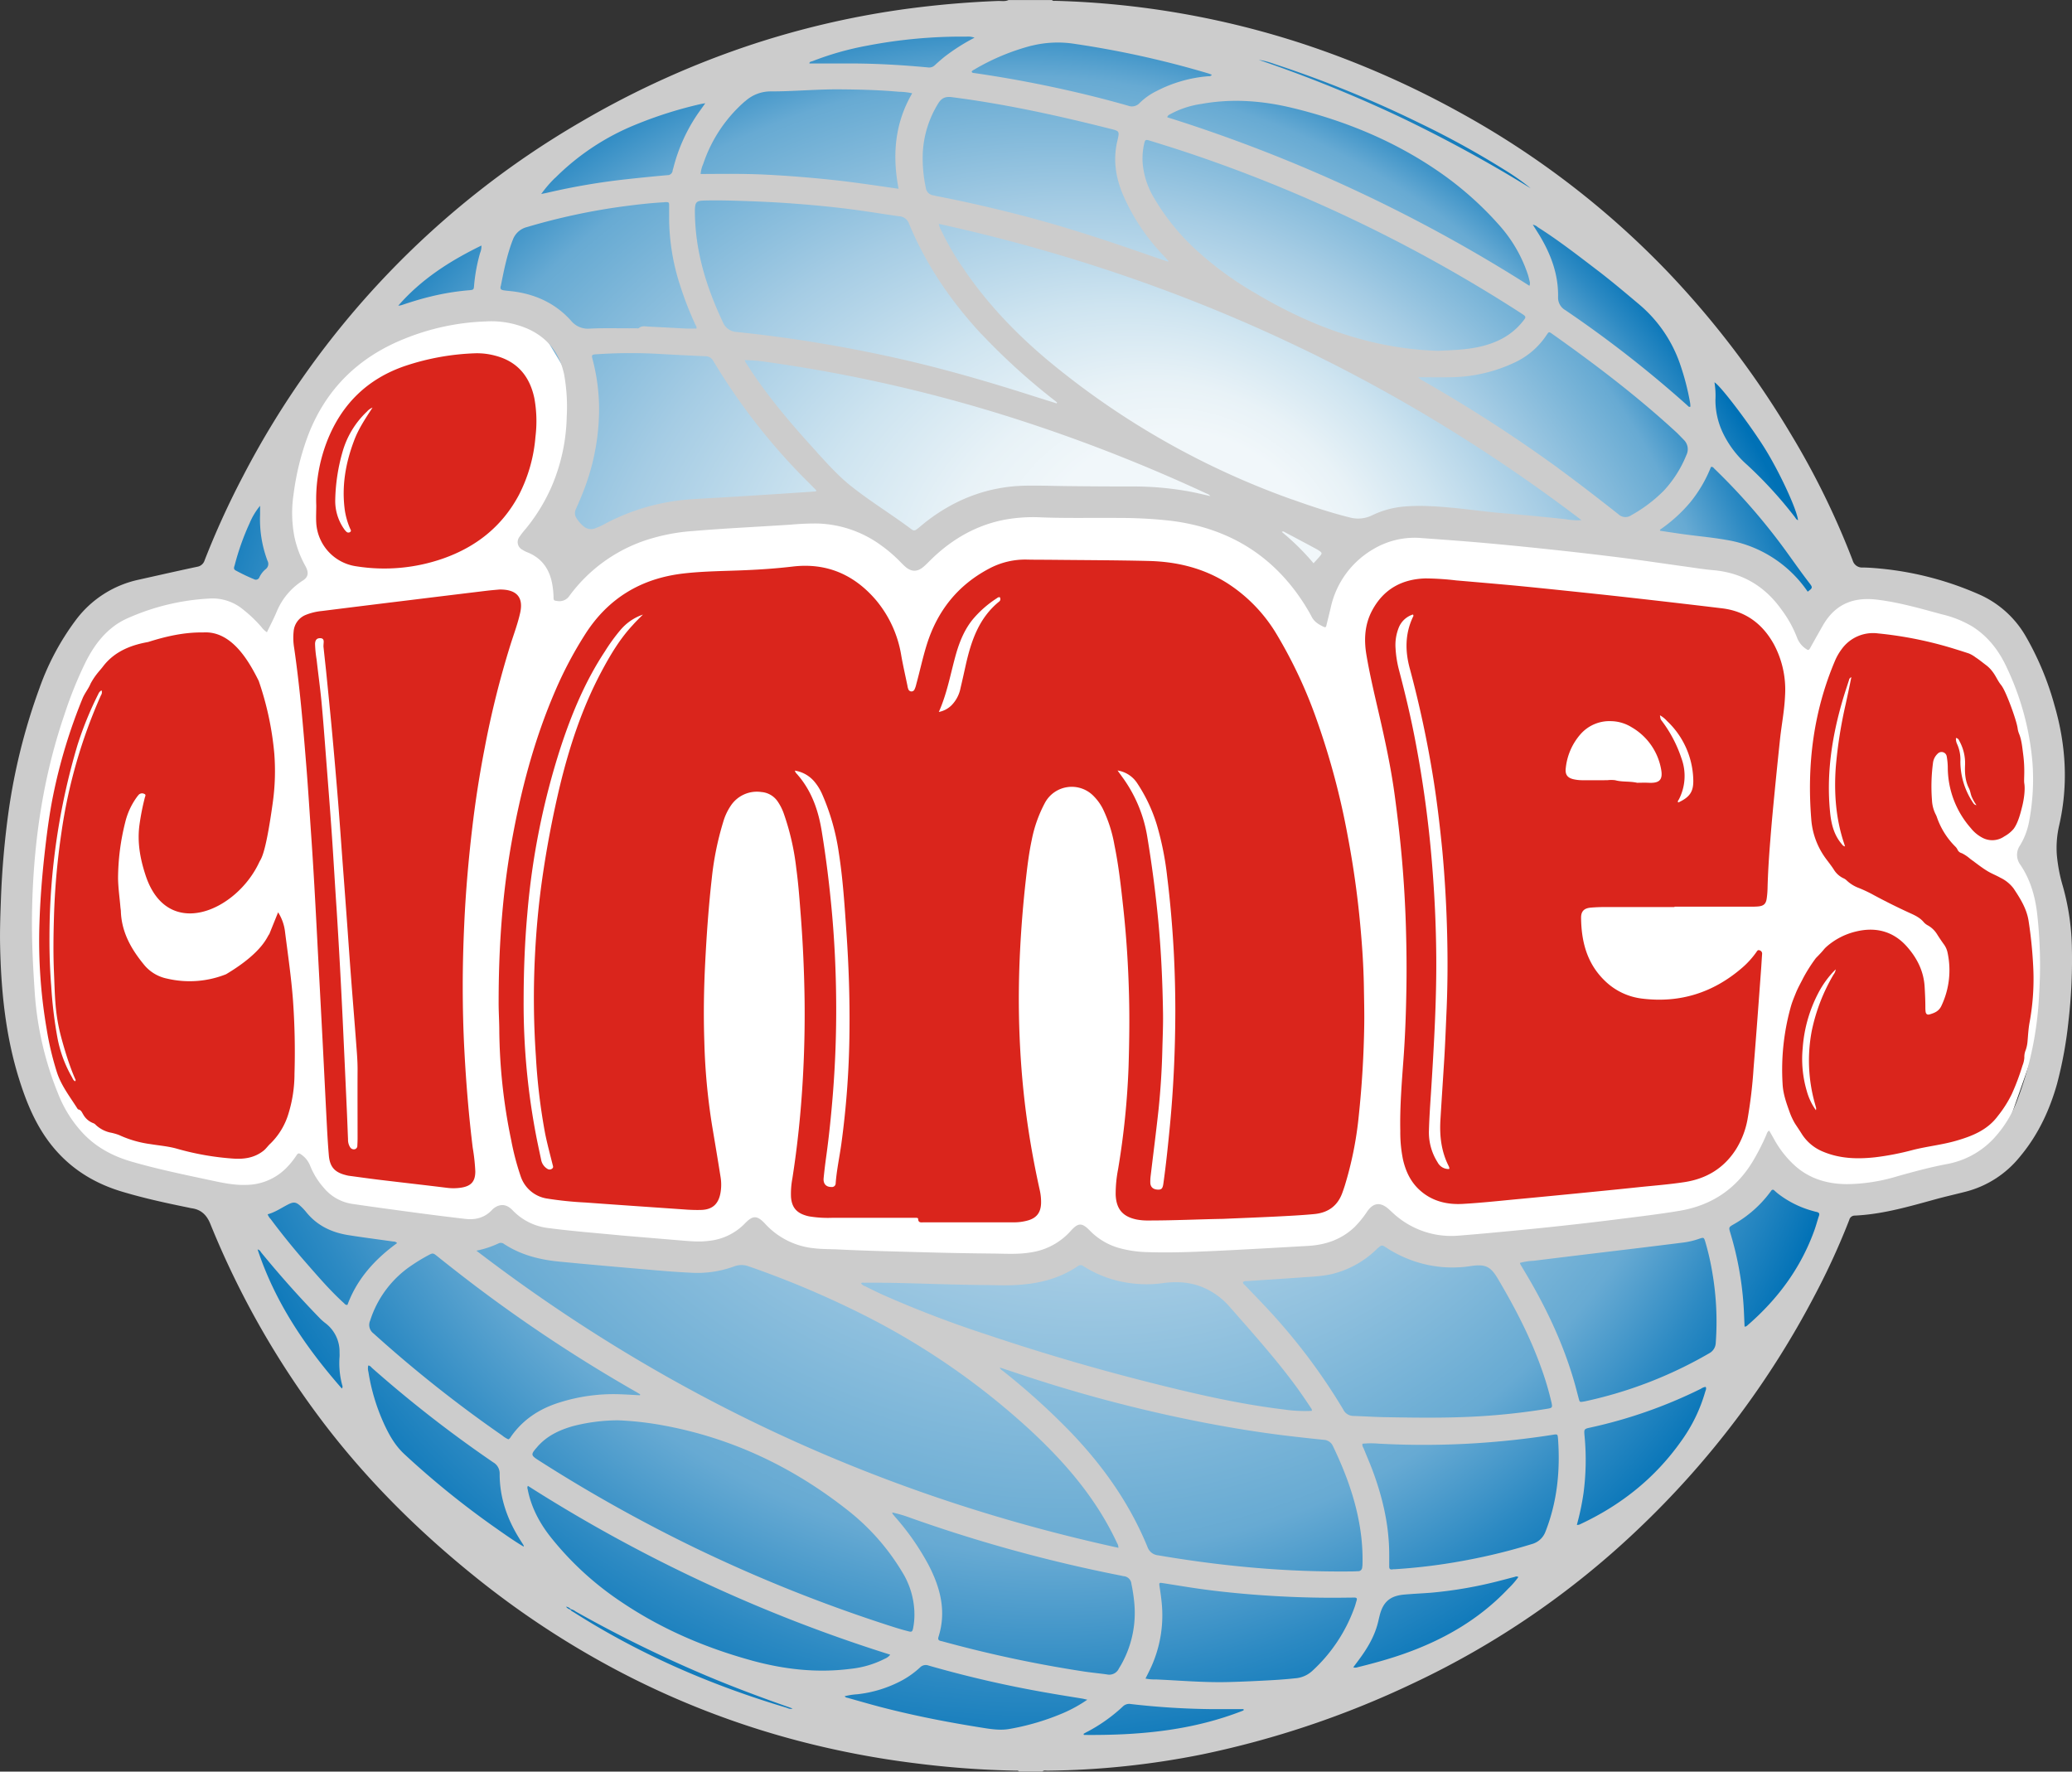 <svg id="Capa_1" data-name="Capa 1" xmlns="http://www.w3.org/2000/svg" xmlns:xlink="http://www.w3.org/1999/xlink" viewBox="0 0 867.73 741.93"><rect x="0" y="0" width="867.73" height="741.93" fill="#333333" stroke="none"/><defs><style>.cls-1{fill:url(#Degradado_sin_nombre_76);}.cls-2{fill:#fff;}.cls-3{fill:#ccc;}.cls-4{fill:#da251c;}</style><radialGradient id="Degradado_sin_nombre_76" cx="2609.5" cy="515" fx="2744.646" fy="409.306" r="366.11" gradientTransform="matrix(0.94, -0.33, 0.34, 0.99, -2209.4, 721.28)" gradientUnits="userSpaceOnUse"><stop offset="0.17" stop-color="#f1f7fa"/><stop offset="0.26" stop-color="#e8f2f7"/><stop offset="0.4" stop-color="#cee4f0"/><stop offset="0.58" stop-color="#a5cce4"/><stop offset="0.79" stop-color="#6cadd4"/><stop offset="0.81" stop-color="#67aad3"/><stop offset="0.91" stop-color="#2d8ac3"/><stop offset="1" stop-color="#0071b6"/></radialGradient></defs><title>cimesvg</title><ellipse class="cls-1" cx="431.67" cy="370.56" rx="367.5" ry="363"/><path class="cls-2" d="M2957,387l49,15,29,47-6,53,11,53-26,74-62.72,19.67L2921,634l-41,29-108,6-15-13-26,18h-85l-17-5-91,5-45-9-38,9-68-18-31,7-39-10-13-12-32,8-30-6-39.57-17.27L2187,574V493l18-74,16-17,41-15,21,7,11-7,3-8-3-23,15.77-47.08L2332,288l38-16,31,5,18,30v33l-15,26,11,8h7l40-12,68-6,21,11,9,7,17-13,69-5,46,5,27,19,4,7,13-4,19-16h78l72,12,26,23Z" transform="translate(-2177.83 -144.44)"/><path class="cls-3" d="M3045.49,540.4a101.35,101.35,0,0,0-3.73-24.72,66.31,66.31,0,0,1-2.57-13.48,41.76,41.76,0,0,1,1-12.11c3.87-16.91,2.86-33.64-1.94-50.2a122.91,122.91,0,0,0-12.07-29,42.15,42.15,0,0,0-20.09-17.77,133.89,133.89,0,0,0-38.84-10.36c-3.09-.33-6.19-.61-9.28-.66a4.08,4.08,0,0,1-4.27-3,331.56,331.56,0,0,0-25.91-52.92,381.23,381.23,0,0,0-51.41-67.75,361.84,361.84,0,0,0-87.55-67.1,383.92,383.92,0,0,0-64.93-28.4,364.6,364.6,0,0,0-104.06-18.14c-.49,0-1.05.15-1.45-.33h-18.2c-1.47.7-3.05.33-4.57.39q-18.3.72-36.46,3.08a363.6,363.6,0,0,0-65.42,14.82,374.43,374.43,0,0,0-72.85,32.86A366.91,366.91,0,0,0,2279.52,344a347.61,347.61,0,0,0-16,35.09,3.86,3.86,0,0,1-3.11,2.7c-8.17,1.74-16.31,3.59-24.47,5.41a44.48,44.48,0,0,0-26.33,16.87,107.28,107.28,0,0,0-15.29,28.66,252.83,252.83,0,0,0-12.93,51.75,361.12,361.12,0,0,0-3.18,36.88c-.24,6.43-.47,12.86-.33,19.29.41,19,2.3,37.77,8.05,56,2.61,8.29,5.8,16.3,10.68,23.55,7.9,11.72,18.8,19.22,32.25,23.26,9.15,2.75,18.46,4.78,27.8,6.68.51.11,1,.24,1.52.31,3.92.56,6.23,2.86,7.71,6.47a362.57,362.57,0,0,0,48.42,84.68c18.23,23.69,39.34,44.54,62.6,63.25a370.58,370.58,0,0,0,59,38.91,355.72,355.72,0,0,0,77.78,30.1,374.67,374.67,0,0,0,47.46,9,390.77,390.77,0,0,0,42,3.1c.49,0,1.05-.14,1.43.37h9.77c.62-.61,1.4-.36,2.11-.36a345.9,345.9,0,0,0,65-6.86,389.45,389.45,0,0,0,87.85-29.58,356.18,356.18,0,0,0,94.14-64.31A373.61,373.61,0,0,0,2938,686.55a300.48,300.48,0,0,0,14.29-31.25,2.33,2.33,0,0,1,2.23-1.79c11.63-.52,22.7-3.77,33.82-6.82,4.28-1.18,8.61-2.14,12.9-3.25A42.81,42.81,0,0,0,3023.62,629c7.58-9,12.47-19.34,15.65-30.57a171.26,171.26,0,0,0,4.84-26.59A223.23,223.23,0,0,0,3045.49,540.4Zm-129-208.85c6.52,10.3,14,26.58,14.32,30.74-.69-.24-1-.88-1.37-1.39a176.5,176.5,0,0,0-19.89-21.74,42,42,0,0,1-10.43-13.93,32.08,32.08,0,0,1-2.89-13.33,33.89,33.89,0,0,0-.4-7.36C2898.45,306.06,2910.24,321.7,2916.49,331.55ZM2894.36,340c.81-.18,1.06.36,1.41.7a262,262,0,0,1,29.67,34.05c3.38,4.66,6.68,9.39,10.2,13.95,1.38,1.79,1.31,2-.77,3.52a51.07,51.07,0,0,0-34.36-21.72c-5.67-1-11.42-1.5-17.12-2.27-3.42-.46-6.83-1-10.25-1.5-.06-.14-.11-.29-.17-.43a63.4,63.4,0,0,0,12.76-11.55A56.21,56.21,0,0,0,2894.36,340Zm-175.28,13.66a336.11,336.11,0,0,1-100.7-56.89c-14.19-11.65-26.85-24.76-37.16-40a110.48,110.48,0,0,1-9.24-15.9,7.94,7.94,0,0,1-1-2.68c98.88,21.72,188.64,62.8,269.15,124.07a26,26,0,0,1-6.48-.37q-13.33-1.44-26.71-2.55c-6.12-.51-12.2-1.36-18.31-2-7.58-.74-15.16-1.43-22.79-.76a37.5,37.5,0,0,0-13.2,3.58,13.44,13.44,0,0,1-9.48,1C2735,359.12,2727,356.47,2719.08,353.63Zm11.46,23.78c-.78.89-1.58,1.76-2.61,2.89a101.8,101.8,0,0,0-13.3-13.13c.64-.42,1,0,1.36.16q6.47,3.42,12.91,6.88a13.63,13.63,0,0,1,1.32.8C2731.56,375.94,2731.59,376.21,2730.54,377.41ZM2426,294.93c-.45-1.73-.45-2,1.52-2.12a212,212,0,0,1,25.71-.19q10,.57,19.94,1a3.66,3.66,0,0,1,3.39,2,260,260,0,0,0,40.65,51.65c.83.83,1.64,1.67,2.46,2.5l-.15.47c-3.45.23-6.91.48-10.36.7q-12.84.84-25.68,1.64c-5.61.35-11.22.59-16.82,1a89.68,89.68,0,0,0-35.15,10.05,29.33,29.33,0,0,1-4.62,2.13,4.7,4.7,0,0,1-4.58-.84,13.83,13.83,0,0,1-3.17-3.69,3.71,3.71,0,0,1-.11-3.61c.85-2,1.72-3.93,2.51-5.92a94.68,94.68,0,0,0,7.18-36.54A82.77,82.77,0,0,0,2426,294.93ZM2648,225.71A86.18,86.18,0,0,0,2664.65,251l2.52,2.73c-.05.1-.11.19-.17.29-2.14-.72-4.28-1.42-6.41-2.16-18.41-6.45-36.92-12.59-55.82-17.44-11.45-2.94-23-5.61-34.57-7.83-.51-.09-1-.25-1.52-.34a3.64,3.64,0,0,1-3.14-3.25,58.71,58.71,0,0,1-1.26-14.54,43.43,43.43,0,0,1,6.48-20.72c1.4-2.27,3-2.95,5.7-2.61,22.39,2.87,44.38,7.7,66.24,13.22,4.05,1,4,1,3.07,5.09C2643.93,211.09,2645,218.51,2648,225.71Zm9-21.08c.38-1.68.58-1.84,2.29-1.31,5.58,1.73,11.15,3.46,16.69,5.32a616,616,0,0,1,67.62,27.3,622.29,622.29,0,0,1,71.09,39.58c2.48,1.6,2.45,1.61.56,3.89-4.63,5.63-10.73,8.65-17.71,10.23-5.59,1.27-11.28,1.44-17.62,1.72a137.54,137.54,0,0,1-29.38-4.15c-16.93-4.25-32.63-11.39-47.55-20.32a141,141,0,0,1-24.28-17.84,93.84,93.84,0,0,1-17.43-21.46,34.09,34.09,0,0,1-4.9-14.59A28,28,0,0,1,2657,204.63Zm-68,79.85a270.92,270.92,0,0,0,30.54,27.71c.34.26.67.54,1,.81l-.2.38-9.9-3.12c-18.94-6.05-38-11.59-57.46-15.92q-19.69-4.38-39.65-7.44c-9-1.37-18-2.49-27.07-3.44a6.52,6.52,0,0,1-5.65-4c-5.11-10.82-9.08-22-10.83-33.89a93.28,93.28,0,0,1-.94-12.38c0-.3,0-.59,0-.89.12-3.17.64-3.78,3.78-3.87,5.63-.17,11.25,0,16.87.18,6.79.24,13.59.55,20.37,1.06,9.59.71,19.16,1.64,28.68,3,5.35.75,10.67,1.64,16,2.36a4.57,4.57,0,0,1,4,3.15C2565.74,255.51,2576.2,270.74,2588.94,284.48Zm-69.34,49c-9.46-10.32-18.56-20.92-26.44-32.51-1.09-1.59-2.11-3.22-3.16-4.83-.11-.18-.16-.39-.37-.88a63.81,63.81,0,0,1,9.29.78,626.29,626.29,0,0,1,104.48,23.9,689.17,689.17,0,0,1,79.66,31.19,3.11,3.11,0,0,1,1.58,1.06c-2.63-.58-5.12-1.19-7.63-1.7a130.73,130.73,0,0,0-25.59-2.32q-13,0-26-.15c-6-.05-12-.29-18-.19-15.46.26-29.22,5.43-41.45,14.81-1.29,1-2.51,2.07-3.79,3.08s-1.65,1.16-2.92.21c-8.35-6.26-17.3-11.67-25.44-18.21C2528.61,343.47,2524.14,338.43,2519.6,333.47Zm310.92,7.15A616.64,616.64,0,0,0,2773.93,304a6.67,6.67,0,0,1-2.19-1.58c4.83,0,9.26.1,13.68,0a64.19,64.19,0,0,0,27-6.3,32.27,32.27,0,0,0,13.08-11.35c1-1.48,1-1.48,2.52-.4,17.95,12.69,35.42,26,51.61,40.89,1.14,1.05,2.2,2.19,3.28,3.3a5.49,5.49,0,0,1,1.13,6.51,48.47,48.47,0,0,1-9.46,14.89A60.74,60.74,0,0,1,2861,360.2a4.27,4.27,0,0,1-5.44-.44C2847.29,353.26,2839,346.81,2830.52,340.62Zm-10.66-102.05a4.06,4.06,0,0,1,1.91,1c8.64,5.47,16.69,11.74,24.81,17.93,6.13,4.67,12,9.65,17.88,14.6a56.84,56.84,0,0,1,17.12,25.45,104.59,104.59,0,0,1,4,15.67,11,11,0,0,1,.11,1.5c-.61.29-.88-.16-1.18-.43a483.56,483.56,0,0,0-51.24-40,6,6,0,0,1-3-5.31c.21-9.67-3.07-18.27-8-26.36-.78-1.25-1.58-2.49-2.36-3.75C2819.81,238.84,2819.85,238.76,2819.86,238.57Zm-108.17-67.28a474,474,0,0,1,60.5,24.65,367.08,367.08,0,0,1,35.54,19.54,98.24,98.24,0,0,1,11.05,7.79,584.45,584.45,0,0,0-55.31-30.13,565.28,565.28,0,0,0-58.55-23.64A33,33,0,0,1,2711.69,171.29Zm7.66,18.42c22.39,5.47,43.37,14.2,62.29,27.52a139.39,139.39,0,0,1,24.51,22.09A58.8,58.8,0,0,1,2817.54,259c.36,1,.61,2.12.88,3.2a3,3,0,0,1-.08,1.93,639.41,639.41,0,0,0-151.68-70.58c.21-.89.89-1.08,1.43-1.39a38.64,38.64,0,0,1,12.78-4.18C2693.83,185.62,2706.66,186.61,2719.35,189.71Zm-109.48-26.15a45.59,45.59,0,0,1,18.28-.71,398.72,398.72,0,0,1,55.58,12.31c.48.15.95.35,1.53.56-.46.82-1.19.61-1.77.66a56.69,56.69,0,0,0-21.18,6.09,27.11,27.11,0,0,0-7.24,5.06,4.38,4.38,0,0,1-4.83,1.18c-11.51-3.3-23.15-6.09-34.88-8.51q-14.55-3-29.26-5.13c-.49-.08-1.06,0-1.4-.51.12-.59.67-.74,1.09-1A93.36,93.36,0,0,1,2609.87,163.56Zm-92,6.55a124.29,124.29,0,0,1,23-6.54,209.41,209.41,0,0,1,41.65-3.8,7.87,7.87,0,0,1,3.37.45,82.56,82.56,0,0,0-12.65,8.06c-1.38,1.12-2.71,2.29-4,3.48a3.35,3.35,0,0,1-2.8.91c-10.75-1-21.52-1.64-32.32-1.66H2516.8C2516.82,170.26,2517.45,170.28,2517.88,170.11Zm-28.05,16.74a15.88,15.88,0,0,1,10.91-4.14c9.54,0,19.05-.93,28.59-.86,8.27.06,16.56.26,24.81,1a28.71,28.71,0,0,1,5.66.64c-7.29,12.54-8.41,25.83-5.71,40-9.32-1.32-18.4-2.73-27.54-3.7s-18.39-1.73-27.63-2.2-18.45-.34-27.73-.29a12.83,12.83,0,0,1,1.1-4.23A59.89,59.89,0,0,1,2489.83,186.85Zm-79.55,32.09a101.61,101.61,0,0,1,33.79-22.35,172.77,172.77,0,0,1,27.22-8.6c.49-.12,1-.18,1.86-.33-1.47,2.09-2.79,3.85-4,5.7a71.27,71.27,0,0,0-9.32,21.2c-.11.43-.28.85-.35,1.28a2.13,2.13,0,0,1-2.25,1.95q-8.39.75-16.76,1.67a279.94,279.94,0,0,0-33.18,5.62c-.85.2-1.7.35-2.85.59A50.7,50.7,0,0,1,2410.28,218.94Zm-22.77,45.29c1.3-6.59,2.61-13.19,5.07-19.48a8.5,8.5,0,0,1,5.91-5.23,267.82,267.82,0,0,1,39.81-8.59c5.79-.77,11.58-1.46,17.41-1.78.22,0,.44-.07.66-.08,1.54,0,1.65.05,1.64,1.55,0,2,0,4,0,6a92.19,92.19,0,0,0,4.76,27.85,139.29,139.29,0,0,0,6.21,15.88c.23.52.65,1,.48,1.67-1.41,0-2.81.06-4.2,0-5.24-.25-10.47-.56-15.71-.8-1.41-.06-2.88-.51-4.19.58-.32.26-1,.09-1.52.1-6.43.07-12.86-.17-19.29.16a9,9,0,0,1-7.59-3.29c-6.26-7-14.26-10.84-23.49-12.2-1.54-.23-3.09-.31-4.62-.54C2387.53,265.81,2387.26,265.5,2387.51,264.23Zm-8.11-16.94a7.38,7.38,0,0,1-.57,3.09,72.76,72.76,0,0,0-2.48,13.26c-.15,2.13-.14,2.18-2.26,2.35a103.2,103.2,0,0,0-16.37,2.73c-3.8.92-7.54,2.08-11.25,3.32a6.56,6.56,0,0,1-1.9.4C2354.19,261.45,2366.14,253.75,2379.4,247.29ZM2276.13,381.08a104.69,104.69,0,0,1,6.21-17.48,28.77,28.77,0,0,1,4.41-7.34c0,1.24,0,2.47,0,3.7a49.29,49.29,0,0,0,3.1,19.31,2.74,2.74,0,0,1-.8,3.55,10,10,0,0,0-2.56,3.3,1.58,1.58,0,0,1-2.31.87,78.54,78.54,0,0,1-7.58-3.62C2275.4,382.77,2275.92,381.86,2276.13,381.08ZM2321,725.94c-15.2-17.33-27.92-36-35.29-58.26,1,.24,1.2.9,1.58,1.37q11.73,14.34,24.64,27.61a21.6,21.6,0,0,0,2.17,1.89,14.92,14.92,0,0,1,5.93,12.09c0,.67.05,1.34,0,2a35.33,35.33,0,0,0,1.11,11.85A1.4,1.4,0,0,1,2321,725.94Zm.76-35.87c-5.76-5.23-10.8-11.15-15.93-17s-10-11.88-14.65-18.11a5.68,5.68,0,0,1-1.26-2c3.09-.81,5.68-2.64,8.48-4.07,2.51-1.29,3.45-1.11,5.53.86a22.68,22.68,0,0,1,2.11,2.27c4.56,5.67,10.67,8.56,17.68,9.67,6.28,1,12.59,1.79,18.88,2.69a1.83,1.83,0,0,1,1.52.65c-9.32,6.78-16.78,15-20.77,25.85C2322.49,691.05,2322.19,690.45,2321.77,690.07Zm244.76,109.42a105.1,105.1,0,0,0-13.81-19.77c-.38-.45-.75-.91-1.12-1.37,0-.05,0-.14-.09-.51a55.75,55.75,0,0,1,7.77,2.3,621.76,621.76,0,0,0,88.18,24.17c.29.06.58.16.87.19a3.56,3.56,0,0,1,3.34,3.26,69.9,69.9,0,0,1,1.21,8.11,44.15,44.15,0,0,1-5.67,26c-.26.44-.55.88-.8,1.33a4.44,4.44,0,0,1-5,2.46c-3.07-.43-6.17-.72-9.24-1.17a520.24,520.24,0,0,1-59.36-12.6c-.36-.1-.72-.18-1.08-.26-.93-.22-1.14-.79-.87-1.66C2574.29,819.13,2571.61,809.16,2566.53,799.49Zm-5.76,20.09a29,29,0,0,1-.55,6.83c-.29,1.31-.55,1.54-1.82,1.22-2.07-.52-4.14-1.12-6.18-1.77a634.57,634.57,0,0,1-84.94-34,639.34,639.34,0,0,1-63.61-35.69c-3.61-2.31-3.65-2.55-.86-5.75,4-4.65,9.32-7.15,15.12-8.78a76.45,76.45,0,0,1,18.75-2.4,132.13,132.13,0,0,1,18.61,2.08c28.68,5.2,54.24,17.3,77.09,35.22a94.61,94.61,0,0,1,23.07,25.87A34.15,34.15,0,0,1,2560.77,819.58Zm65.82-75a292.41,292.41,0,0,0-28.41-25.76c-.55-.44-1.26-.74-1.66-1.69,2.05.67,3.92,1.27,5.79,1.9a608.28,608.28,0,0,0,79.2,21.06c12.77,2.48,25.61,4.54,38.54,6,4,.46,8.08.91,12.13,1.32a4.42,4.42,0,0,1,3.92,2.71c5.2,10.85,9.37,22,11.28,34a82.71,82.71,0,0,1,1.06,15.24,9.8,9.8,0,0,1-.14,1.54,1.65,1.65,0,0,1-1.62,1.54c-.74,0-1.48.07-2.22.08q-17.31.21-34.57-1c-15.79-1.12-31.48-3.08-47.09-5.75a5.21,5.21,0,0,1-4.39-3.45C2651,774.23,2640,758.65,2626.59,744.59Zm118.13-7.17a4.75,4.75,0,0,1-4.36-2.72,248.85,248.85,0,0,0-31.53-41.94c-3.06-3.32-6.23-6.53-9.33-9.8-.44-.46-1.08-.79-1.14-1.55.62-.6,1.41-.43,2.1-.48,7.3-.52,14.6-.94,21.9-1.48,4.57-.34,9.17-.46,13.64-1.54a40.83,40.83,0,0,0,18.05-10c.32-.3.62-.63,1-.92,1.33-1.15,1.59-1.21,3.1-.22a51.51,51.51,0,0,0,11.92,5.84,50,50,0,0,0,23.62,2.06c6.23-.93,8.37.07,11.52,5.42,7,11.86,13.36,24,18,37a124.28,124.28,0,0,1,4.36,14.64c.48,2.12.35,2.34-1.67,2.67q-11.16,1.83-22.44,2.74c-14.91,1.24-29.84,1.09-44.78.81C2754,737.89,2749.37,737.56,2744.72,737.42ZM2719.09,723c2.76,3.67,5.36,7.44,7.87,11.28a1.1,1.1,0,0,1,.24,1,60.5,60.5,0,0,1-11.74-.58c-19.28-2.33-38.13-6.75-56.91-11.5q-34-8.61-67.2-19.78a457.15,457.15,0,0,1-44.1-16.88c-2.35-1.08-4.67-2.24-7-3.4a3.93,3.93,0,0,1-1.83-1.21c.4-.51.95-.28,1.42-.29,11.46-.12,22.92.35,34.38.65,5,.12,9.9.24,14.86.29,4.73,0,9.46.28,14.19,0,9.33-.48,18.14-2.59,26-7.93a1.84,1.84,0,0,1,2.37.1,48.28,48.28,0,0,0,19.67,7.07,50,50,0,0,0,13.27,0c6-.82,11.95-.54,17.61,2a30.55,30.55,0,0,1,10.31,7.55C2701.61,701.76,2710.8,712,2719.09,723Zm-110.67,19.56c10.59,9.75,20.38,20.2,28.34,32.27a121.32,121.32,0,0,1,8.9,15.85,3.62,3.62,0,0,1,.55,1.95c-98.73-21.54-188.24-62.7-268.87-124.43a40.44,40.44,0,0,0,9.17-3,2.21,2.21,0,0,1,2.46.23c7,4.57,14.84,6.55,23,7.34,12.88,1.26,25.78,2.37,38.67,3.48,5.38.47,10.76.91,16.15,1.16a44.84,44.84,0,0,0,18.33-2.56,8.64,8.64,0,0,1,6.25-.09,396.43,396.43,0,0,1,46,19.28A306.11,306.11,0,0,1,2608.42,742.57Zm-229.59-58.15a624.43,624.43,0,0,0,65,42.7c.7.39,1.38.82,2.07,1.23,0,.14,0,.28-.07.41-2.79-.14-5.59-.32-8.38-.42a74.85,74.85,0,0,0-25.57,3.53c-8.27,2.61-15.2,7.18-20.19,14.41a2.16,2.16,0,0,1-.95.94,10.92,10.92,0,0,1-2.59-1.62,537.23,537.23,0,0,1-53.85-42.69,4.46,4.46,0,0,1-1.46-5.4,43.78,43.78,0,0,1,17.57-23.27,74.2,74.2,0,0,1,6.44-3.92c2.29-1.24,2.29-1.25,4.26.34Q2369.88,677.68,2378.83,684.42Zm7.62,100.64a361,361,0,0,1-39.35-31.71c-3.84-3.58-6.32-8-8.44-12.62a83.49,83.49,0,0,1-6.55-21.8,5.17,5.17,0,0,1-.06-2.62c.8,0,1.15.63,1.62,1.05a518.84,518.84,0,0,0,50.73,39.5,5.36,5.36,0,0,1,2.68,4.9c0,9.81,3.11,18.73,8.24,27,.58.94,1.18,1.87,1.77,2.81a4.69,4.69,0,0,1,.09.61C2393.32,789.89,2389.89,787.46,2386.45,785.06Zm120.73,74.54c-31.48-9.38-61.37-22.31-89.12-40-.49-.3-1.08-.51-1.36-1.09a3.2,3.2,0,0,1-1.82-1.21,3.13,3.13,0,0,1,2,1.06,4.7,4.7,0,0,1,2,.93,539.25,539.25,0,0,0,54.71,26.88c11.24,4.74,22.64,9,34.16,13.06.62.21,1.23.44,2,.71C2508.66,860.34,2507.91,859.82,2507.18,859.6Zm-14.67-19.8c-19.37-5.33-37.66-13.15-54.38-24.42a129.17,129.17,0,0,1-29.51-27c-4.78-6-8.37-12.7-9.83-20.37a1.5,1.5,0,0,1,.12-1.31,637.82,637.82,0,0,0,151.74,70.7,5.42,5.42,0,0,1-2.27,1.7,40.67,40.67,0,0,1-14.38,4.23C2519.91,845.13,2506.11,843.54,2492.51,839.8Zm108.34,28.65c-3.64.71-7.36.23-11-.35-14.6-2.3-29.1-5.09-43.4-8.83-4.57-1.2-9.11-2.52-13.66-3.8a1.75,1.75,0,0,1-1.24-.66,28.49,28.49,0,0,1,5.28-.83,51.53,51.53,0,0,0,19.11-6,38.18,38.18,0,0,0,7.16-5.2,3.34,3.34,0,0,1,3.61-.83,472.81,472.81,0,0,0,49.86,11.43c4.79.86,9.61,1.6,14.42,2.4.57.09,1.14.24,2.19.48a58.71,58.71,0,0,1-9.85,5.48A102.4,102.4,0,0,1,2600.85,868.45Zm30.92,2.57c-.06-.15-.11-.31-.17-.47.61-.35,1.21-.71,1.83-1a68.47,68.47,0,0,0,14.58-10.4,3.81,3.81,0,0,1,3.39-1.08,322.07,322.07,0,0,0,34.71,2.14c3.48,0,6.95,0,10.43,0h2.09c0,.17,0,.35,0,.52C2677.15,869.25,2654.63,871.21,2631.77,871Zm95.46-26.68a11.76,11.76,0,0,1-7,2.95c-3.09.33-6.19.58-9.28.76-6.2.35-12.4.65-18.6.81-10.14.27-20.23-.64-30.34-1.09a19.9,19.9,0,0,1-4.46-.36c.86-1.74,1.64-3.24,2.34-4.77a52.51,52.51,0,0,0,4.37-27.69c-.21-2-.49-4-.8-5.93-.27-1.75-.23-1.84,1.45-1.58,3.79.6,7.59,1.22,11.38,1.8,8.33,1.29,16.71,2.2,25.1,2.89,12.31,1,24.64,1.5,37,1.42l6.66-.07c.89,0,1.21.33.92,1.22s-.47,1.71-.76,2.54A66.51,66.51,0,0,1,2727.23,844.34Zm82.29-34.65c-12.19,12.93-27.12,21.48-43.73,27.34-6.34,2.23-12.81,4-19.34,5.61a2.93,2.93,0,0,1-1.89.05l2.29-3.07c3.5-4.71,6.52-9.68,8-15.45.26-1,.47-2,.72-3,1.43-5.83,4.34-8.4,10.31-8.94,3.75-.33,7.51-.49,11.27-.78a177.32,177.32,0,0,0,29.63-5.23c1.71-.43,3.42-.9,5.14-1.33.54-.14,1.09-.47,1.78,0A35,35,0,0,1,2809.52,809.69Zm15.6-24a8.42,8.42,0,0,1-5.7,5.37,247.38,247.38,0,0,1-27.09,6.7,241.78,241.78,0,0,1-30.33,3.85c-.37,0-.74,0-1.1.08-1,.14-1.3-.35-1.28-1.27,0-1.62,0-3.25,0-4.87,0-12.36-2.79-24.17-7.11-35.67-1.09-2.9-2.35-5.74-3.5-8.63-.26-.66-.81-1.26-.58-2.19A36,36,0,0,1,2755,749a348.77,348.77,0,0,0,40.77-.15c10.85-.7,21.64-1.85,32.38-3.55,1.93-.31,2-.28,2.16,1.63C2831.27,760.21,2830,773.2,2825.12,785.71Zm66.82-58.35A66.38,66.38,0,0,1,2881.86,748c-10.88,15.39-25.13,26.74-42.15,34.7a2.49,2.49,0,0,1-1.51.33,108.52,108.52,0,0,0,2.77-13.15,106.06,106.06,0,0,0,.47-23.89c-.27-3.11-.35-3.12,2.61-3.76a200.47,200.47,0,0,0,46.1-16.2,4.15,4.15,0,0,1,2-.78C2892.56,726,2892.13,726.67,2891.94,727.36Zm4.43-20.63a5.16,5.16,0,0,1-2.74,4.47,178.22,178.22,0,0,1-52.12,20.14l-.44.07c-1.67.29-1.67.29-2.1-1.29-.51-1.93-1-3.86-1.53-5.78-4.6-16.43-11.79-31.7-20.47-46.32-.83-1.4-1.67-2.8-2.49-4.2a1.46,1.46,0,0,1-.09-.48,25.17,25.17,0,0,1,5.66-.87c14.75-1.83,29.5-3.59,44.26-5.37q9.24-1.12,18.49-2.28a32.62,32.62,0,0,0,6.46-1.52c2.14-.72,2.15-.73,2.81,1.5a109,109,0,0,1,2.89,12.76A121.23,121.23,0,0,1,2896.37,706.73Zm43.23-53.14c-.67,2-1.18,4-1.87,5.92-5.68,15.91-15.38,29-28.09,40a1.56,1.56,0,0,1-1.2.52c-.17-3.34-.24-6.58-.49-9.81a135.54,135.54,0,0,0-5.46-29.35c-.74-2.46-.74-2.46,1.56-3.78A48.89,48.89,0,0,0,2918.92,644c.22-.29.45-.58.67-.88a.77.77,0,0,1,1.3-.14c.49.45,1,.89,1.51,1.31a41.69,41.69,0,0,0,14.16,7.15c.71.21,1.42.4,2.14.57C2939.57,652.22,2939.93,652.63,2939.6,653.59ZM3031.78,561a142.67,142.67,0,0,1-9.11,44.12,48.27,48.27,0,0,1-10.25,16.48,35.53,35.53,0,0,1-19.25,10.33c-7.06,1.33-14,3.22-20.87,5.15a75.41,75.41,0,0,1-21,3.26c-7.9-.06-15.21-2.07-21.35-7.35a42.69,42.69,0,0,1-9.21-11.58c-.65-1.16-1.3-2.31-2-3.5-.87.5-1,1.36-1.31,2.07a96.37,96.37,0,0,1-5.57,10.84c-7,11.58-17.26,18.42-30.59,20.67-8.68,1.46-17.42,2.47-26.15,3.58q-12.54,1.58-25.11,2.92c-8.16.89-16.34,1.67-24.51,2.44q-8.39.81-16.79,1.47a35.77,35.77,0,0,1-25.83-8c-1.27-1-2.41-2.18-3.64-3.25-3.35-2.88-6.24-2.56-8.8,1.07a43.21,43.21,0,0,1-5.29,6.55c-5.46,5.2-12.11,7.51-19.5,7.93-12.92.73-25.84,1.5-38.76,2.1-9.68.44-19.37.85-29.06.49a48.15,48.15,0,0,1-10.73-1.54,27.61,27.61,0,0,1-12.88-7.48c-3.3-3.39-4.87-3.32-8,.18a27.8,27.8,0,0,1-16.89,9c-5.23.87-10.49.5-15.73.45q-14.86-.13-29.72-.56c-11.61-.32-23.21-.57-34.81-1.14-3.39-.17-6.8-.1-10.19-.49a32.12,32.12,0,0,1-20.59-10.24c-3.4-3.65-5.16-3.66-8.57-.1a24.38,24.38,0,0,1-14.87,7.2c-4.23.58-8.41.13-12.61-.21q-11.94-1-23.87-2c-10.16-1-20.33-1.76-30.45-3.08a24.57,24.57,0,0,1-15.28-7.36c-1.78-1.88-3.88-3-6.56-1.85a7.3,7.3,0,0,0-2.32,1.69c-3,3.14-6.77,4.12-11,3.64q-9.81-1.14-19.59-2.44c-9.16-1.23-18.32-2.46-27.46-3.8a19.15,19.15,0,0,1-12.31-6.82,31.65,31.65,0,0,1-5.68-9.2,10.28,10.28,0,0,0-3.83-4.77c-.94-.67-1.34-.44-1.9.41a33.19,33.19,0,0,1-4.47,5.5,23.93,23.93,0,0,1-16.37,6.87c-5,.2-9.85-.8-14.7-1.84-11.35-2.43-22.72-4.75-33.86-8-7.68-2.27-14.49-5.93-20-11.77a51.78,51.78,0,0,1-10.28-16.22,136.76,136.76,0,0,1-9.95-43c-.7-10.48-1.26-21-1.14-31.47.35-28.94,4.22-57.33,13.65-84.82a169.53,169.53,0,0,1,8.8-21.78c2.72-5.39,6.05-10.34,10.79-14.21a28.9,28.9,0,0,1,6.38-4,96.33,96.33,0,0,1,34.93-8.45,20,20,0,0,1,13.1,4,57.1,57.1,0,0,1,8.41,7.89,9.09,9.09,0,0,0,2.33,2.24c1.36-2.81,2.79-5.55,4-8.38a28.14,28.14,0,0,1,11-13.25c2.33-1.44,2.63-3.34,1.18-6a43.66,43.66,0,0,1-4.67-12.4,52.64,52.64,0,0,1-.33-17.88,109.82,109.82,0,0,1,6.28-25.12c7.51-19.1,21.08-32.2,40-39.82a99.66,99.66,0,0,1,34.53-7.33A38.37,38.37,0,0,1,2399,282.2c8.27,3.78,13.22,10.2,15.08,19.05a76,76,0,0,1,1.09,17.68,78.38,78.38,0,0,1-6,28.49,75.23,75.23,0,0,1-11.37,18.71,30.81,30.81,0,0,0-2.44,3.15,3.59,3.59,0,0,0,1.2,5.36,11.6,11.6,0,0,0,2.16,1.11c6.25,2.51,9.43,7.34,10.46,13.79a35.71,35.71,0,0,1,.47,4.85c0,1.54.1,1.55,1.63,1.75a5,5,0,0,0,5-2.15,65.3,65.3,0,0,1,31.31-23.08,80.84,80.84,0,0,1,20.38-4.08c13.71-1.16,27.45-1.77,41.17-2.69a111.92,111.92,0,0,1,11.29-.46,47.44,47.44,0,0,1,26.61,9.3,58.83,58.83,0,0,1,7.41,6.33c.78.79,1.55,1.6,2.37,2.34,2.59,2.32,5.13,2.4,7.75.16,1.35-1.14,2.55-2.46,3.84-3.68,8.39-8,18.06-13.55,29.47-15.92a66.44,66.44,0,0,1,16.11-1.1c10.8.41,21.61.13,32.41.24a192,192,0,0,1,21.7,1.17c24.13,3,43,14.45,56.09,35.11,1,1.62,2,3.27,2.9,5,1.11,2.22,3,3.34,5.14,4.34.89.41,1-.21,1.13-.81.59-2.45,1.21-4.88,1.78-7.33a37.51,37.51,0,0,1,17.79-24.4,33.75,33.75,0,0,1,20.44-4.64c8.85.64,17.7,1.28,26.54,2.07,9.8.87,19.58,1.87,29.36,2.92q14.11,1.51,28.2,3.29c8.8,1.12,17.58,2.45,26.37,3.66,3.8.53,7.61,1.15,11.43,1.48,12.31,1.07,21.84,6.82,28.87,16.86a48,48,0,0,1,6.36,11.64,9.87,9.87,0,0,0,3.95,4.66c.7.5,1,.19,1.38-.41q1.72-3.1,3.47-6.19c.62-1.1,1.23-2.19,1.86-3.28,4.87-8.56,12.2-12.22,22.8-10.92,9.28,1.13,18.24,3.74,27.23,6.17a44.88,44.88,0,0,1,12.7,5.11c6.65,4.24,11.2,10.25,14.43,17.31A115.36,115.36,0,0,1,3029,463.78a94.74,94.74,0,0,1-1.38,24.53,29.75,29.75,0,0,1-3.8,10.13,6.93,6.93,0,0,0,.18,8.25c4,5.95,6,12.67,6.89,19.72A191.62,191.62,0,0,1,3031.78,561Z" transform="translate(-2177.83 -144.44)"/><path class="cls-4" d="M2690,654.88c-10.07.17-20.64.69-31.21.68a24.78,24.78,0,0,1-4.86-.39c-5.9-1.19-8.63-4.37-8.87-10.42a53.67,53.67,0,0,1,1-10.59,332.93,332.93,0,0,0,4.4-43c.3-10,.45-20,.19-29.95-.31-12.34-1.09-24.66-2.44-36.94-.95-8.68-1.9-17.35-3.66-25.91a57.55,57.55,0,0,0-4.84-15.16A21,21,0,0,0,2636,478a12.76,12.76,0,0,0-20.68,2.87,55.48,55.48,0,0,0-5.43,15.43c-1.22,5.72-1.89,11.52-2.54,17.33q-1.59,14.32-2.32,28.73c-.53,10.5-.68,21-.37,31.5.36,12.2,1.27,24.36,2.84,36.47,1.42,10.86,3.35,21.62,5.72,32.3a22.4,22.4,0,0,1,.59,5.95c-.18,3.68-1.88,5.91-5.43,6.94a21.12,21.12,0,0,1-5.91.81h-37.74c-1.05,0-2.33.35-2.39-1.42,0-.43-.51-.46-.87-.48-.6,0-1.19,0-1.78,0-11,0-22,0-33.08,0a48.7,48.7,0,0,1-9.94-.6,15,15,0,0,1-1.5-.39c-3.95-1.22-5.79-3.61-6.08-7.77a34.52,34.52,0,0,1,.58-7.73c2.19-14,3.61-28,4.4-42.11q.92-16.41.71-32.82-.24-17.29-1.55-34.56c-.53-6.78-1-13.56-1.92-20.31a105,105,0,0,0-5.27-23.08,21.57,21.57,0,0,0-2.5-4.93,9.06,9.06,0,0,0-6.82-4,13.11,13.11,0,0,0-12.87,5.76,24,24,0,0,0-3.16,6.81,124.86,124.86,0,0,0-4.78,23.66c-1.32,11.68-2.15,23.41-2.75,35.15-.57,11-.74,22-.37,33.05a262.93,262.93,0,0,0,3.3,35.53c1.19,7.07,2.38,14.14,3.5,21.22a19.71,19.71,0,0,1-.1,7.06c-.91,4.45-3.45,6.63-8,6.77-1.92.06-3.85,0-5.77-.11-14.23-1-28.47-1.95-42.7-3a147.61,147.61,0,0,1-16.1-1.66,13.82,13.82,0,0,1-11-9.22,109.15,109.15,0,0,1-4-15.21,235.25,235.25,0,0,1-5-46.89c-.05-3.63-.28-7.25-.27-10.87,0-22.21,1.43-44.33,5.29-66.24,3.91-22.2,9.6-43.9,18.61-64.63A164.17,164.17,0,0,1,2423,409.89c9.62-15,23.42-23.23,41-25.28,8.6-1,17.27-1,25.91-1.38,6.64-.28,13.27-.75,19.89-1.53,14.13-1.67,25.68,3.32,34.84,14a48.07,48.07,0,0,1,10.64,23.33c.75,4.22,1.71,8.4,2.58,12.6a5.74,5.74,0,0,0,.39,1.49,1.39,1.39,0,0,0,2.59,0,9.88,9.88,0,0,0,.7-2.09c1.53-5.56,2.71-11.2,4.44-16.71,4.43-14.06,12.91-24.77,26-31.71a32,32,0,0,1,16-3.82c3.17.08,6.36.05,9.54.08,13.75.15,27.51.16,41.27.49,11.94.28,23.27,3,33.47,9.6a64.94,64.94,0,0,1,20.35,21.33,196,196,0,0,1,16.68,35.71,316.54,316.54,0,0,1,13,48.81q3.43,18.09,5.15,36.44c.82,8.76,1.42,17.53,1.57,26.34.08,5.25.22,10.49.15,15.74q-.27,19.43-2.33,38.73A149.28,149.28,0,0,1,2741,641c-.31,1-.67,2-1,2.93-2,5.55-6,8.39-11.78,8.94-5.45.52-10.92.78-16.38,1.06C2704.69,654.28,2697.6,654.55,2690,654.88ZM2447.08,401.82a21.32,21.32,0,0,0-9.45,6.49,76.16,76.16,0,0,0-6.52,9c-8.17,12.39-13.82,25.93-18.45,40a310.06,310.06,0,0,0-14,69.86c-1.09,12.15-1.53,24.34-1.54,36.56a293.16,293.16,0,0,0,5.43,57.31q.9,4.45,1.87,8.9a5.6,5.6,0,0,0,2.79,4.07,1.64,1.64,0,0,0,1.87-.2c.61-.48.34-1,.19-1.6-1.08-4.37-2.27-8.73-3.16-13.14a253.13,253.13,0,0,1-3.86-32.35,353.58,353.58,0,0,1-.36-42.57c.54-10.57,1.51-21.09,3-31.57q2.82-19.75,7.46-39.19c4-16.44,9.25-32.4,17.2-47.4,3.72-7,7.73-13.81,13.17-19.67C2444.12,404.72,2445.62,403.29,2447.08,401.82Zm63.62,65.34a3.25,3.25,0,0,0,1,1.54c.32.41.66.8,1,1.2,5.41,6.72,8,14.6,9.32,23,1.78,10.95,3.14,21.95,4.15,33,1.16,12.67,1.75,25.37,1.84,38.09q.15,19.63-1.43,39.22c-.68,8.33-1.52,16.64-2.65,24.92-.44,3.22-.86,6.44-1.17,9.68-.23,2.41,1.05,3.75,3.28,3.72a1.55,1.55,0,0,0,1.76-1.56c.42-5.54,1.61-11,2.37-16.46a370.6,370.6,0,0,0,3.41-47.3c.15-13.69-.31-27.35-1.25-41-.77-11.21-1.46-22.43-3.2-33.54a94.13,94.13,0,0,0-7-24.66,21.62,21.62,0,0,0-3.26-5.26A13.41,13.41,0,0,0,2510.7,467.16Zm135.15-.05,1.85,2.56a58.11,58.11,0,0,1,10.58,25.1q2.91,17.5,4.61,35.17c1.23,12.89,1.8,25.81,2,38.75.08,5.17-.16,10.34-.29,15.52q-.3,12.42-1.57,24.78c-1,9.26-2.2,18.5-3.3,27.75a18.77,18.77,0,0,0-.16,3.09c.09,1.75,1.21,2.72,3.08,2.8,1.58.07,2.09-.42,2.38-2.48,1.11-7.91,1.93-15.85,2.7-23.8,1.56-16.13,2.28-32.3,2.31-48.49q0-12.65-.67-25.27c-.58-10.34-1.46-20.65-2.73-30.92a125.57,125.57,0,0,0-4.31-21.72,66.54,66.54,0,0,0-8.3-17.59A12,12,0,0,0,2645.85,467.11ZM2571,442.6a10.37,10.37,0,0,0,5.24-2.72,14.16,14.16,0,0,0,3.86-7.35c.76-3.16,1.45-6.34,2.16-9.52,2.27-10.1,5.49-19.7,13.92-26.58a1.31,1.31,0,0,0,.3-1.93,1.89,1.89,0,0,0-1.22.5,44.73,44.73,0,0,0-9.69,8.41c-3.57,4.2-5.65,9.15-7.21,14.37C2576,425.91,2574.66,434.36,2571,442.6Z" transform="translate(-2177.83 -144.44)"/><path class="cls-4" d="M2879.1,524.29h-2.44c-8.73,0-17.46,0-26.2,0-2.14,0-4.29.06-6.42.25-2.78.24-4.1,1.5-4.07,4.28.11,9.84,2.41,18.92,9.69,26.1a26.85,26.85,0,0,0,15.89,7.72c15.76,1.94,29.68-2.44,41.72-12.78a36.33,36.33,0,0,0,6.11-6.7c.33-.47.61-1.06,1.4-.72a1.41,1.41,0,0,1,1,1.52c-.17,2.29-.28,4.58-.46,6.86-1,13.64-2,27.28-3.11,40.92a198.24,198.24,0,0,1-2.56,21.57,35.7,35.7,0,0,1-4.75,12.35c-5.07,8-12.42,12.44-21.72,13.84-6.58,1-13.22,1.49-19.84,2.19-8.38.89-16.77,1.71-25.15,2.54q-11.7,1.15-23.41,2.26c-8.09.75-16.19,1.66-24.3,2.12-6.67.38-12.95-1.1-18.1-5.78-3.82-3.46-5.87-7.9-7-12.83a56.6,56.6,0,0,1-1.12-11.9c-.22-10.14.61-20.24,1.35-30.35.65-9,1-18,1.16-27,.21-9.46.11-18.93-.17-28.39q-.41-13.51-1.56-27c-.79-9.36-1.88-18.68-3.14-28-1.54-11.37-3.95-22.56-6.52-33.73-1.91-8.28-3.89-16.55-5.31-24.94-1.08-6.41-.73-12.74,2.39-18.58,4.74-8.91,12.43-13.16,22.39-13.44a117.09,117.09,0,0,1,12.83.84q11.83,1,23.65,2.07c8.17.78,16.33,1.63,24.49,2.48,7.43.78,14.85,1.56,22.27,2.39q12.57,1.4,25.12,2.87,7.93.92,15.86,1.88c9.87,1.22,16.95,6.53,21.67,15.1a40.28,40.28,0,0,1,4.64,21.63c-.26,6-1.42,11.88-2.07,17.83q-1.08,10.15-2.08,20.3c-.72,7.36-1.44,14.72-2,22.09-.56,6.78-1,13.56-1.17,20.37a36.8,36.8,0,0,1-.35,4.19c-.31,2.22-1.23,3.09-3.47,3.32-1.1.11-2.22.11-3.33.11H2879.1ZM2784.71,634c.06-.2.11-.27.1-.33a3.72,3.72,0,0,0-.25-.82c-3.13-6.12-3.9-12.66-3.5-19.4.51-8.56,1.09-17.12,1.62-25.68.43-7.08.68-14.17,1-21.26.41-10.21.45-20.41.2-30.61-.28-11.67-.93-23.34-2-35-1-10.16-2.18-20.29-3.78-30.36a451.67,451.67,0,0,0-9.87-46.16c-2-7.33-2-14.62,1.37-21.66a.73.73,0,0,0-.05-.94,9.45,9.45,0,0,0-6,5.66,19.55,19.55,0,0,0-1.28,8.49,46.08,46.08,0,0,0,1.52,9.4c2.6,9.94,5,19.93,6.88,30a480.33,480.33,0,0,1,6.8,49.85c1.11,13.27,1.75,26.55,1.85,39.86.07,9.17-.17,18.33-.56,27.5-.44,10.11-1.05,20.22-1.7,30.33-.33,4.94-.66,9.88-.8,14.83a23.29,23.29,0,0,0,3.63,13.51A5.15,5.15,0,0,0,2784.71,634Zm78.69-161.75c1.35,0,3-.08,4.74,0,4.79.28,6.24-1.31,5.28-6a25.47,25.47,0,0,0-12.19-17.2,16.92,16.92,0,0,0-8.61-2.6,16.12,16.12,0,0,0-12.85,5.42,25.44,25.44,0,0,0-6.21,14.2c-.36,2.78.73,4.19,3.44,4.75a16.81,16.81,0,0,0,3.07.36c3.63.05,7.25,0,10.87,0a13.53,13.53,0,0,1,3.31,0C2857.15,472,2860.14,471.53,2863.4,472.24ZM2873,444c.24,1.65.25,1.65.82,2.39A54.05,54.05,0,0,1,2882,462a21.43,21.43,0,0,1-1.05,17.19c-.2.39-.71.77-.28,1.32,5-2.31,6.52-4.69,6.27-10a34.92,34.92,0,0,0-11-24.15A11,11,0,0,0,2873,444Z" transform="translate(-2177.83 -144.44)"/><path class="cls-4" d="M2300.52,563.2c-.72-9.52-2.12-19-3.31-28.42a19.34,19.34,0,0,0-2.91-8.28c-1.35,3.34-2.54,6.27-3.72,9.21-.73.38-2.11,7.21-18.09,16.73a41.26,41.26,0,0,1-24.61,1.84,16.78,16.78,0,0,1-9.38-5.41c-5.48-6.56-9.72-13.77-10.05-22.66,0-.59-.13-1.18-.18-1.77-.34-4.05-.94-8.1-1-12.15a97.44,97.44,0,0,1,3-23.48,29.76,29.76,0,0,1,4.77-10.43,11.21,11.21,0,0,1,1-1.23,2,2,0,0,1,2.27-.21c.78.3.3,1,.17,1.54a101.36,101.36,0,0,0-2.23,11.31c-1,7.27.25,14.22,2.52,21.13,9.1,27.87,38.2,15.08,47.68-5.51.63-1.37,2.52-2.41,5.64-25.05a95.06,95.06,0,0,0,.61-20.36,128,128,0,0,0-6.53-30.44c-3.86-7.7-11.09-21.06-23.25-20.26-7.93-.12-15.55,1.62-23.06,4-5.87,1.06-13.57,3.29-18.84,10.18-1.13,1.56-3.2,3.42-5.25,7.24-.9,2.19-2.46,4-3.36,6.19a225.44,225.44,0,0,0-12.38,40.89c-1.69,8.42-2.73,16.93-3.67,25.46-1,9.19-1.7,18.41-2,27.64a218.15,218.15,0,0,0,3,44.42,124.4,124.4,0,0,0,4.42,18.52c1.87,5.49,5.41,10,8.42,14.77.12.18.29.42.47.45,1.17.23,1.49,1.28,2,2.08a8.07,8.07,0,0,0,4.27,3.68,2.64,2.64,0,0,1,1.06.77,13.08,13.08,0,0,0,5.81,3.1,23.51,23.51,0,0,1,3.84,1.06,45.67,45.67,0,0,0,13.15,3.82c3.72.61,7.53.9,11.13,1.93a114.18,114.18,0,0,0,23.76,4.15c4.55.29,8.85-.39,12.55-3.35,1.1-.89,1.87-2.1,2.89-3a29.25,29.25,0,0,0,7.48-12.39,56.84,56.84,0,0,0,2.55-16.82A304.75,304.75,0,0,0,2300.52,563.2Zm-80.41-127.59a216.58,216.58,0,0,0-16.56,57.56,298.49,298.49,0,0,0-3.12,35.33c-.23,7.69-.33,15.37,0,23.06.4,9.41.36,16.28,2.56,25.44.19.78,3,12,6.53,19.73,0,.06-.09.26-.19.52-.76-.29-1-1-1.31-1.62a52.38,52.38,0,0,1-6.17-16.77,178.18,178.18,0,0,1-2.56-21.35c-.57-7.08-.79-14.18-.74-21.28a282,282,0,0,1,11.74-79.81,146.82,146.82,0,0,1,8.71-21.33,3,3,0,0,1,1.35-1.54A2.2,2.2,0,0,1,2220.11,435.61Z" transform="translate(-2177.83 -144.44)"/><path class="cls-4" d="M2387,391.32c7.33-.08,10.11,3.35,8.66,9.81-1,4.48-2.62,8.77-4,13.14a386.05,386.05,0,0,0-10.85,43.43q-3.22,16.55-5.19,33.3c-1.58,13.36-2.75,26.77-3.36,40.22-.41,8.87-.65,17.74-.64,26.61s.22,17.74.69,26.6c.72,13.59,1.83,27.14,3.49,40.65a80.44,80.44,0,0,1,1.08,9.92c0,4.15-1.68,6.1-5.75,6.78a21.33,21.33,0,0,1-6.18.09c-9.25-1.14-18.51-2.18-27.76-3.29-4.48-.54-8.94-1.17-13.41-1.77a9.94,9.94,0,0,1-1.08-.25c-4.73-1.17-6.76-3.46-7.16-8.33-.34-4.05-.59-8.11-.8-12.17-.63-12-1.21-24.07-1.83-36.1-.73-14.11-1.5-28.21-2.23-42.31-.77-14.76-1.55-29.53-2.59-44.28-.64-9.22-1.2-18.45-1.94-27.66-1.33-16.66-2.72-33.31-5.12-49.86a25.8,25.8,0,0,1-.22-7.08,8.15,8.15,0,0,1,5.21-6.88,24.48,24.48,0,0,1,6.67-1.58q18.7-2.35,37.42-4.63,15.63-1.92,31.26-3.81C2383.5,391.61,2385.64,391.45,2387,391.32Zm-73.71,24c0-1,.1-1.59.1-2.18,0-1-.54-1.46-1.54-1.44-1.33,0-2,.74-2.08,2.31a47.56,47.56,0,0,0,.65,6.62c.64,5.73,1.43,11.44,2,17.18.73,7.73,1.31,15.48,1.9,23.22.85,11,1.72,22,2.48,32.95.72,10.4,1.29,20.81,2,31.21,1,15.87,1.86,31.74,2.61,47.62q.86,18.5,1.69,37c.18,3.92.31,7.83.48,11.75a5.81,5.81,0,0,0,.91,3.37,1.8,1.8,0,0,0,1.94.78,1.45,1.45,0,0,0,1.05-1.52c.06-1,.1-2.07.1-3.11,0-9.62-.05-19.24,0-28.86,0-3.78-.34-7.53-.62-11.29-.66-8.84-1.4-17.69-2.07-26.53-.52-6.79-1-13.57-1.48-20.36q-1-13.93-2.06-27.87c-.64-8.62-1.23-17.25-1.92-25.88q-1.17-14.47-2.5-28.95c-.8-8.69-1.68-17.36-2.55-26.05C2314,421.8,2313.63,418.34,2313.3,415.29Z" transform="translate(-2177.83 -144.44)"/><path class="cls-4" d="M2310.28,356.13a67.64,67.64,0,0,1,4.44-26.71c6.08-15.7,17.05-26.44,33-31.81a103.12,103.12,0,0,1,29.15-5.22,29.12,29.12,0,0,1,8.35,1c9.3,2.41,14.47,8.66,16.4,17.86a53.53,53.53,0,0,1,.45,16.13,64.31,64.31,0,0,1-6.94,24.36c-7,13.12-17.83,21.7-31.68,26.58a74.54,74.54,0,0,1-36.31,3.29,19.55,19.55,0,0,1-16.88-18.39C2310.14,360.87,2310.28,358.49,2310.28,356.13Zm23.56-41a6.16,6.16,0,0,0-2.32,1.66,37,37,0,0,0-10.17,16.64,78.21,78.21,0,0,0-3.12,20.09,20.45,20.45,0,0,0,3.62,12.35,7.07,7.07,0,0,0,1,1.2,1.2,1.2,0,0,0,1.62.16c.62-.44.17-1,0-1.38a30.86,30.86,0,0,1-2.25-7.86c-1.34-10,.34-19.58,3.85-28.91C2327.85,324.22,2330.73,319.89,2333.84,315.13Z" transform="translate(-2177.83 -144.44)"/><path class="cls-4" d="M3029.28,548.57a182.7,182.7,0,0,0-1.91-18.52c-.81-5.13-3.5-9.37-6.28-13.55a15,15,0,0,0-5.46-4.45c-1.75-1-3.63-1.71-5.32-2.72-2.56-1.52-4.88-3.42-7.31-5.16a16.62,16.62,0,0,0-3.61-2.44,2.6,2.6,0,0,1-1.78-1.49,4.42,4.42,0,0,0-.9-1.25,32.11,32.11,0,0,1-7.78-12.47,9.37,9.37,0,0,0-.55-1.21,14.77,14.77,0,0,1-1.46-5.76,74.45,74.45,0,0,1,.47-15.93,6.36,6.36,0,0,1,2-3.63,2.2,2.2,0,0,1,3.72,1.31,28.26,28.26,0,0,1,.43,4.4,38.58,38.58,0,0,0,9.68,25.58,15.2,15.2,0,0,0,4.93,4.05,8.78,8.78,0,0,0,9.06-.62,13.65,13.65,0,0,0,3.92-3.17C3023,489,3024,485,3024.74,482s1.26-7,.84-9.49c-.28-1.62.42-5.54-.49-12.35-.39-3-.63-5.88-1.78-8.65a9.31,9.31,0,0,1-.53-2.14c-.51-3.47-4.48-14.22-6.3-17.14a7.8,7.8,0,0,0-.62-.92c-1.39-1.7-2.18-3.78-3.53-5.52a13.25,13.25,0,0,0-2.6-2.69c-1.52-1.12-2.95-2.34-4.55-3.37a12.5,12.5,0,0,0-2.83-1.64c-1.83-.6-3.66-1.19-5.49-1.75a161.48,161.48,0,0,0-32.54-6.64,16.18,16.18,0,0,0-15.18,6.54,23.57,23.57,0,0,0-2.95,5.19c-8.93,21.18-11.66,43.29-9.83,66a31.66,31.66,0,0,0,5.78,16.11c1.24,1.74,2.62,3.38,3.76,5.2a9.41,9.41,0,0,0,3.94,3.5,4.43,4.43,0,0,1,1.28.84,14.93,14.93,0,0,0,5.19,3.24,57.21,57.21,0,0,1,6.3,3q7.33,3.95,14.89,7.41c2.22,1,4.43,2,6.05,4a6.45,6.45,0,0,0,1.77,1.32,10.69,10.69,0,0,1,3.76,3.68c.91,1.44,1.86,2.86,2.86,4.23a8.92,8.92,0,0,1,1.55,3.64,34.77,34.77,0,0,1-2.62,22.06c-1.06,2.29-2.92,3-4.95,3.59-1,.31-1.57-.22-1.68-1.21a15,15,0,0,1-.09-1.77c0-2.89-.14-5.76-.31-8.65-.4-6.59-3.26-12.12-7.53-16.89-5.71-6.37-13.07-8.18-21.22-6.19a28.68,28.68,0,0,0-12.38,6.41c-1.44,1.33-.71,1-4.41,4.72A66,66,0,0,0,2933,554c-1.08,2.17-2.1,3.89-3,6.06-.74,1.85-1.53,3.69-2.09,5.6a97.63,97.63,0,0,0-3.55,32.7c.2,4.31,1.69,8.3,3.16,12.39a28.81,28.81,0,0,0,2,4.16c1,1.54,1.88,2.81,2.77,4.24a19,19,0,0,0,9,7.58c7.12,3,14.52,3.17,22,2.34A114.26,114.26,0,0,0,2979,626c6-1.51,12.1-2.12,18-3.82,6.69-1.93,13.1-4.44,17.49-10.36a49.32,49.32,0,0,0,5.81-9.11,96.1,96.1,0,0,0,4.51-12,10.86,10.86,0,0,0,.79-3.34,7.63,7.63,0,0,1,.57-3.18,14.23,14.23,0,0,0,.73-3.24c.26-2.78.38-5.6.89-8.33A100.23,100.23,0,0,0,3029.28,548.57Zm-30.81-93.67a19.14,19.14,0,0,1,2.3,10c-.14,3.36.07,6.61,1.66,9.71.6,1.17.66,2.61,1.3,3.87a17.89,17.89,0,0,0,1.81,3.13c-.94-.09-1.26-.74-1.63-1.32a31,31,0,0,1-5.1-16.95,15.73,15.73,0,0,0-1.47-7.53,5.24,5.24,0,0,1-.38-2.32C2998,453.64,2998.17,454.34,2998.47,454.9Zm-47.73-15.41a190.77,190.77,0,0,0-4.11,26.23c-.76,10.85,0,21.56,3.49,31.95.12.34.21.69.38,1.24a1.84,1.84,0,0,1-1.25-.85c-3.37-3.86-4.51-8.5-5-13.46-1.64-16.37.86-32.25,5.53-47.88.76-2.54,1.62-5.06,2.43-7.59a1.4,1.4,0,0,1,.94-1.08Q2952,433.77,2950.74,439.49Zm-5,113a77.24,77.24,0,0,0-9.16,23.64,66.32,66.32,0,0,0,1.26,30.27c.2.72.4,1.42.58,2.14a4.12,4.12,0,0,1-.1.84,25.23,25.23,0,0,1-3.82-8,47.32,47.32,0,0,1-1.72-18,58.65,58.65,0,0,1,6.53-23.07,39.79,39.79,0,0,1,7.29-9.92A4.22,4.22,0,0,1,2945.78,552.46Z" transform="translate(-2177.83 -144.44)"/></svg>